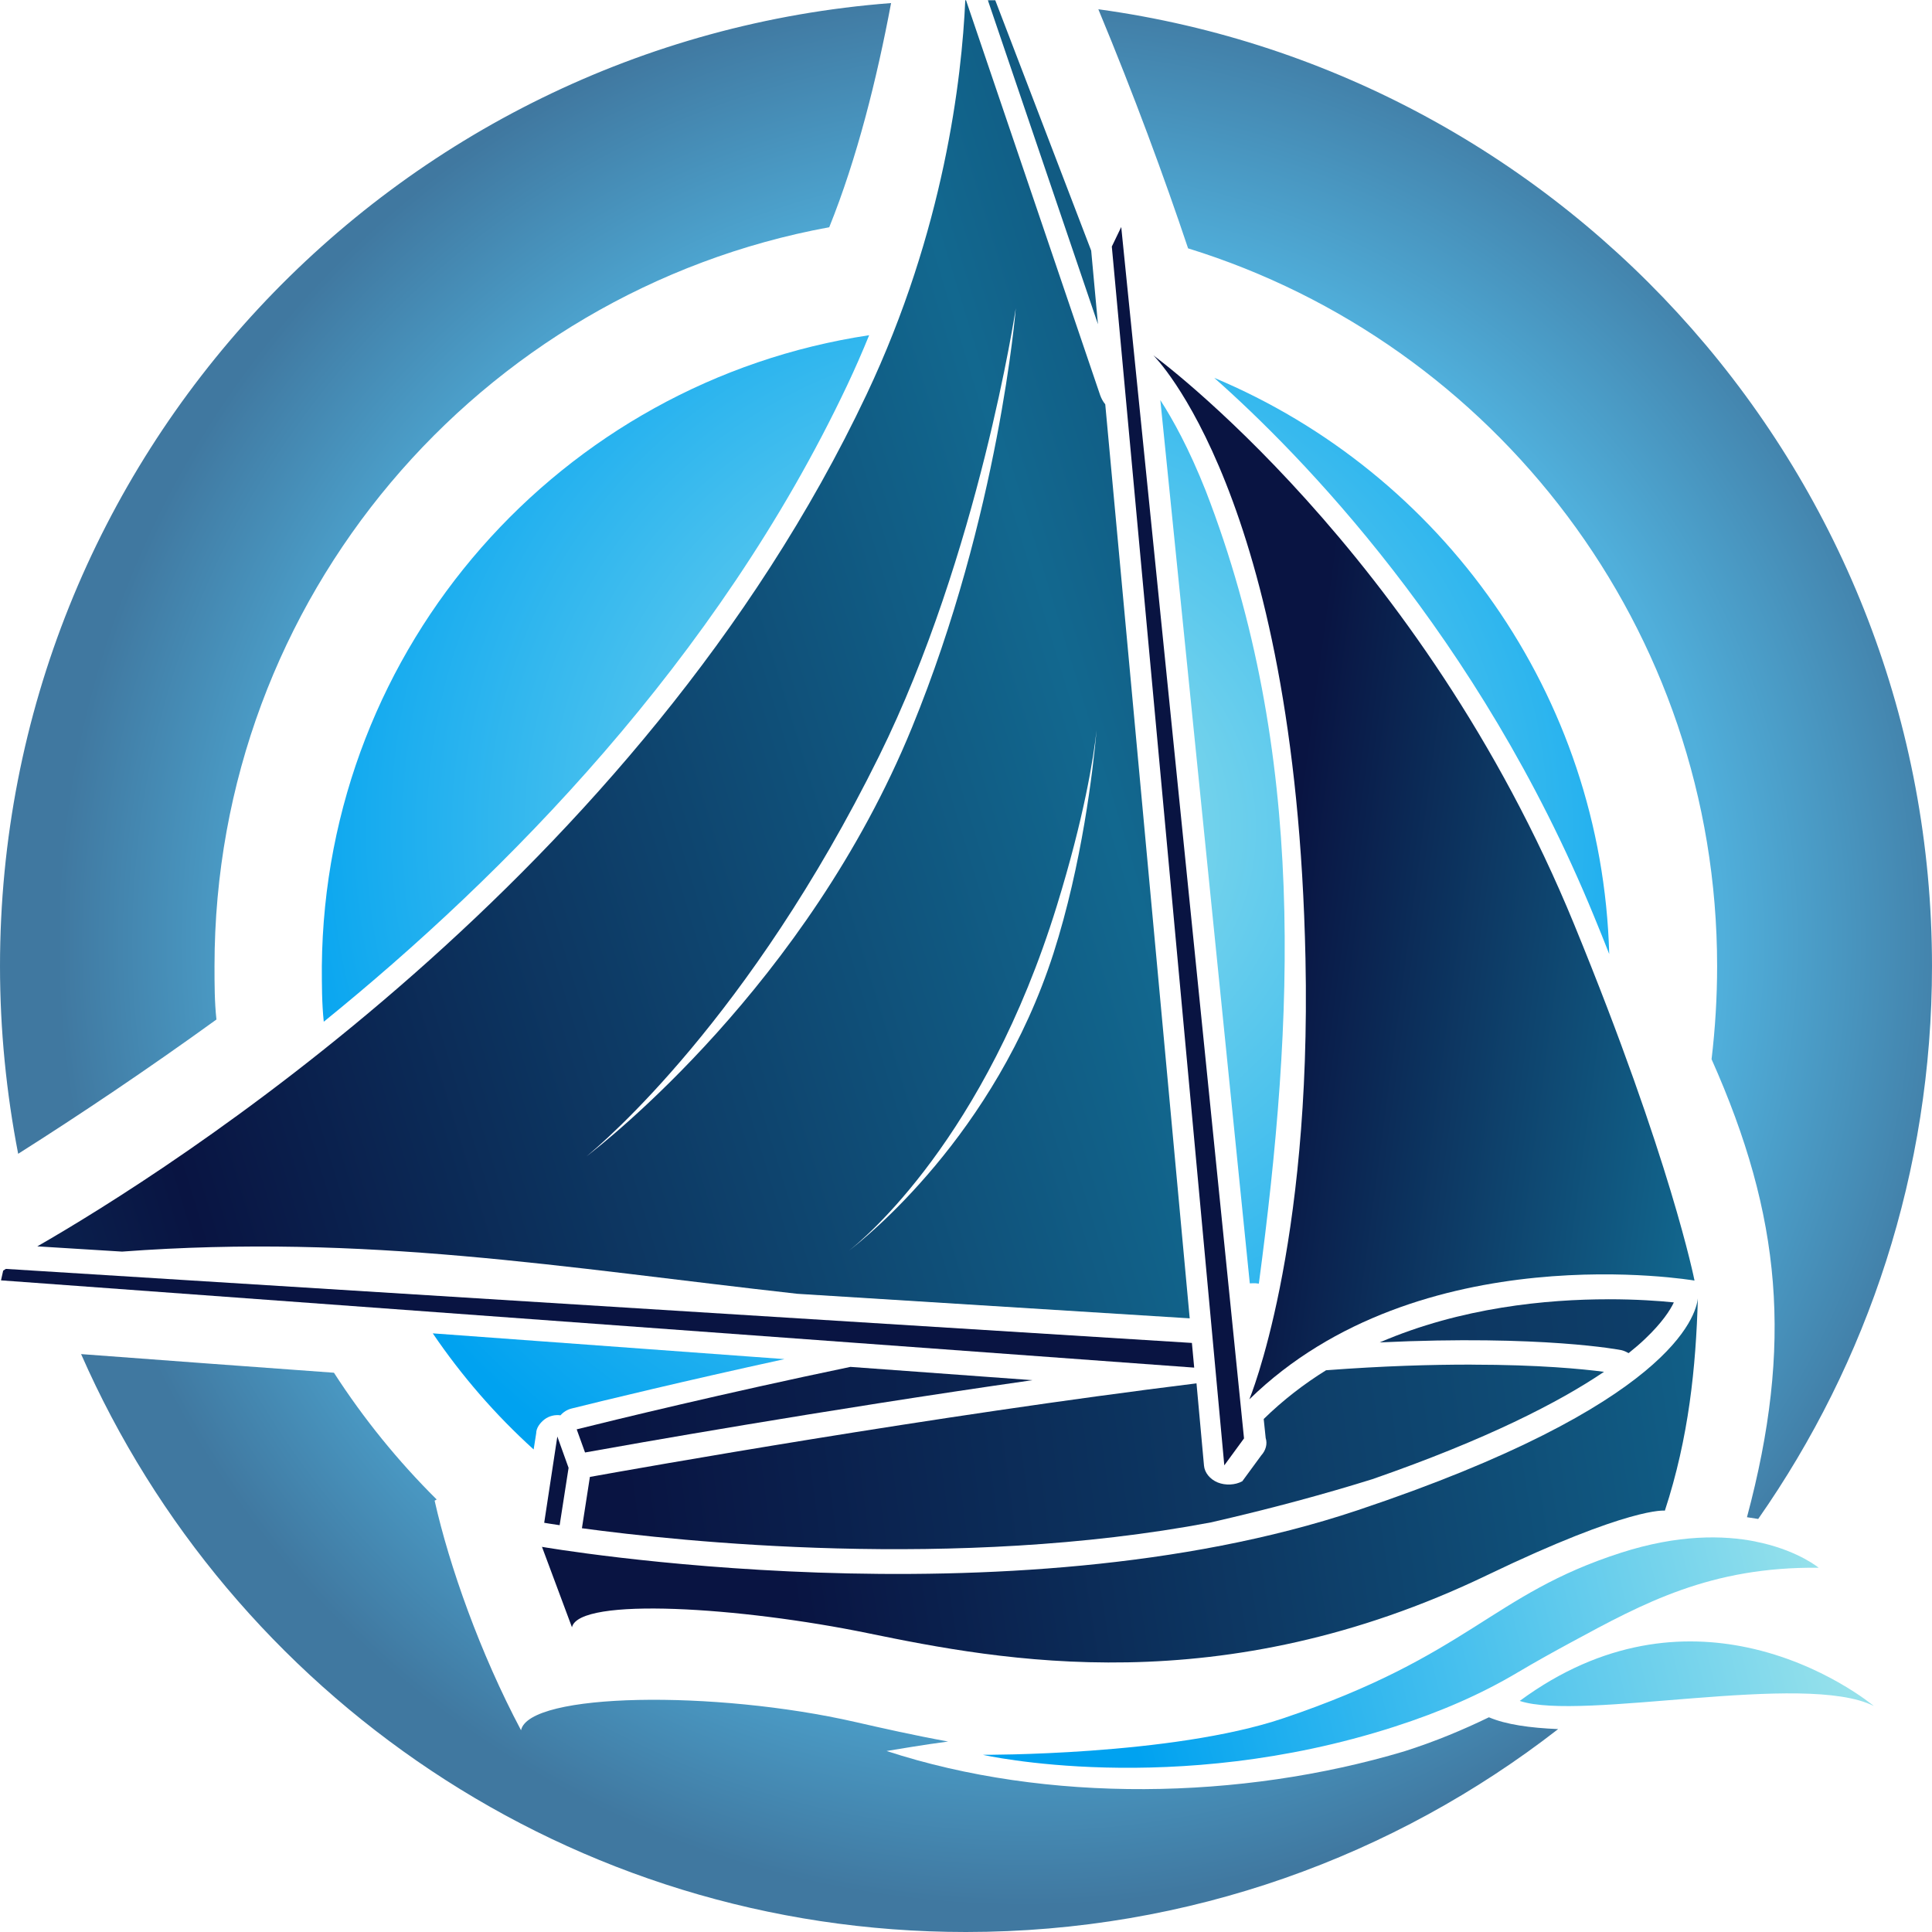 <?xml version="1.0" encoding="UTF-8" standalone="no"?>
<!-- Created with Inkscape (http://www.inkscape.org/) -->

<svg
   xmlns:dc="http://purl.org/dc/elements/1.1/"
   xmlns:cc="http://creativecommons.org/ns#"
   xmlns:rdf="http://www.w3.org/1999/02/22-rdf-syntax-ns#"
   xmlns:svg="http://www.w3.org/2000/svg"
   xmlns="http://www.w3.org/2000/svg"
   xmlns:xlink="http://www.w3.org/1999/xlink"
   version="1.1"
   width="600"
   height="600"
   id="svg140436">
  <defs
     id="defs140438">
    <linearGradient
       x1="849.616"
       y1="739.59"
       x2="529.338"
       y2="817.937"
       id="linearGradient37310"
       xlink:href="#linearGradient37027"
       gradientUnits="userSpaceOnUse"
       gradientTransform="matrix(0.667,0,0,0.667,35.714,168.076)" />
    <linearGradient
       id="linearGradient37027">
      <stop
         id="stop37029"
         style="stop-color:#67b0d4;stop-opacity:1"
         offset="0" />
      <stop
         id="stop37031"
         style="stop-color:#00405f;stop-opacity:1"
         offset="1" />
    </linearGradient>
    <linearGradient
       x1="292.604"
       y1="702.945"
       x2="921.412"
       y2="620.332"
       id="linearGradient37374"
       xlink:href="#linearGradient37352"
       gradientUnits="userSpaceOnUse"
       gradientTransform="matrix(0.667,0,0,0.667,35.714,168.076)" />
    <linearGradient
       id="linearGradient37352">
      <stop
         id="stop37354"
         style="stop-color:#690707;stop-opacity:1"
         offset="0" />
      <stop
         id="stop37356"
         style="stop-color:#f45c5c;stop-opacity:1"
         offset="1" />
    </linearGradient>
    <linearGradient
       x1="268.688"
       y1="640.906"
       x2="1254.111"
       y2="539.826"
       id="linearGradient37391"
       xlink:href="#linearGradient37352"
       gradientUnits="userSpaceOnUse"
       gradientTransform="matrix(0.667,0,0,0.667,35.714,168.076)" />
    <linearGradient
       id="linearGradient140463">
      <stop
         id="stop140465"
         style="stop-color:#690707;stop-opacity:1"
         offset="0" />
      <stop
         id="stop140467"
         style="stop-color:#f45c5c;stop-opacity:1"
         offset="1" />
    </linearGradient>
    <linearGradient
       x1="371.546"
       y1="760.576"
       x2="853.734"
       y2="684.766"
       id="linearGradient37382"
       xlink:href="#linearGradient37352"
       gradientUnits="userSpaceOnUse"
       gradientTransform="matrix(0.667,0,0,0.667,35.714,168.076)" />
    <linearGradient
       id="linearGradient140470">
      <stop
         id="stop140472"
         style="stop-color:#690707;stop-opacity:1"
         offset="0" />
      <stop
         id="stop140474"
         style="stop-color:#f45c5c;stop-opacity:1"
         offset="1" />
    </linearGradient>
    <linearGradient
       x1="598.106"
       y1="422.263"
       x2="808.435"
       y2="450.449"
       id="linearGradient37366"
       xlink:href="#linearGradient37352"
       gradientUnits="userSpaceOnUse"
       gradientTransform="matrix(0.667,0,0,0.667,35.714,168.076)" />
    <linearGradient
       id="linearGradient140477">
      <stop
         id="stop140479"
         style="stop-color:#690707;stop-opacity:1"
         offset="0" />
      <stop
         id="stop140481"
         style="stop-color:#f45c5c;stop-opacity:1"
         offset="1" />
    </linearGradient>
    <linearGradient
       x1="75.69"
       y1="519.898"
       x2="519.292"
       y2="384.801"
       id="linearGradient37358"
       xlink:href="#linearGradient37352"
       gradientUnits="userSpaceOnUse"
       gradientTransform="matrix(0.667,0,0,0.667,35.714,168.076)"
       spreadMethod="reflect" />
    <linearGradient
       id="linearGradient140484">
      <stop
         id="stop140486"
         style="stop-color:#690707;stop-opacity:1"
         offset="0" />
      <stop
         id="stop140488"
         style="stop-color:#f45c5c;stop-opacity:1"
         offset="1" />
    </linearGradient>
    <radialGradient
       cx="474.579"
       cy="380.685"
       r="299.912"
       fx="474.579"
       fy="380.685"
       id="radialGradient37033"
       xlink:href="#linearGradient37027"
       gradientUnits="userSpaceOnUse"
       gradientTransform="matrix(0.795,0.003,-0.003,0.788,-24.252,123.909)" />
    <linearGradient
       id="linearGradient140491">
      <stop
         id="stop140493"
         style="stop-color:#67b0d4;stop-opacity:1"
         offset="0" />
      <stop
         id="stop140495"
         style="stop-color:#00405f;stop-opacity:1"
         offset="1" />
    </linearGradient>
    <radialGradient
       cx="476.575"
       cy="438.182"
       r="450"
       fx="476.575"
       fy="438.182"
       id="radialGradient37318"
       xlink:href="#linearGradient37312"
       gradientUnits="userSpaceOnUse"
       gradientTransform="matrix(1,0,0,0.999,0,0.657)" />
    <linearGradient
       id="linearGradient37312">
      <stop
         id="stop37314"
         style="stop-color:#6dabce;stop-opacity:1"
         offset="0" />
      <stop
         id="stop37320"
         style="stop-color:#81b774;stop-opacity:1"
         offset="0.723" />
      <stop
         id="stop37316"
         style="stop-color:#356951;stop-opacity:1"
         offset="1" />
    </linearGradient>
    <radialGradient
       cx="476.575"
       cy="438.182"
       r="450"
       fx="476.575"
       fy="438.182"
       id="radialGradient140514"
       xlink:href="#linearGradient37312"
       gradientUnits="userSpaceOnUse"
       gradientTransform="matrix(0.667,0,0,0.666,35.714,168.515)" />
    <linearGradient
       x1="849.616"
       y1="739.59"
       x2="529.338"
       y2="817.937"
       id="linearGradient37310-5-4-8-2"
       xlink:href="#linearGradient37027-7-5-6-3"
       gradientUnits="userSpaceOnUse"
       gradientTransform="matrix(0.667,0,0,0.667,35.714,168.152)" />
    <linearGradient
       id="linearGradient37027-7-5-6-3">
      <stop
         id="stop37029-1-7-3-5"
         style="stop-color:#96e1eb;stop-opacity:1"
         offset="0" />
      <stop
         id="stop37031-9-8-5-3"
         style="stop-color:#00a2f0;stop-opacity:1"
         offset="1" />
    </linearGradient>
    <linearGradient
       x1="292.604"
       y1="702.945"
       x2="921.412"
       y2="620.332"
       id="linearGradient37374-9-7-6-7"
       xlink:href="#linearGradient37352-0-9-2-8"
       gradientUnits="userSpaceOnUse"
       gradientTransform="matrix(0.667,0,0,0.667,35.714,168.152)" />
    <linearGradient
       id="linearGradient37352-0-9-2-8">
      <stop
         id="stop37354-9-8-6-4"
         style="stop-color:#091442;stop-opacity:1"
         offset="0" />
      <stop
         id="stop37356-6-8-6-6"
         style="stop-color:#12688f;stop-opacity:1"
         offset="1" />
    </linearGradient>
    <linearGradient
       x1="268.688"
       y1="640.906"
       x2="1254.111"
       y2="539.826"
       id="linearGradient37391-7-7-0-8"
       xlink:href="#linearGradient37352-0-9-2-8"
       gradientUnits="userSpaceOnUse"
       gradientTransform="matrix(0.667,0,0,0.667,35.714,168.152)" />
    <linearGradient
       id="linearGradient141048">
      <stop
         id="stop141050"
         style="stop-color:#091442;stop-opacity:1"
         offset="0" />
      <stop
         id="stop141052"
         style="stop-color:#12688f;stop-opacity:1"
         offset="1" />
    </linearGradient>
    <linearGradient
       x1="371.546"
       y1="760.576"
       x2="853.734"
       y2="684.766"
       id="linearGradient37382-5-7-6-3"
       xlink:href="#linearGradient37352-0-9-2-8"
       gradientUnits="userSpaceOnUse"
       gradientTransform="matrix(0.667,0,0,0.667,35.714,168.152)" />
    <linearGradient
       id="linearGradient141055">
      <stop
         id="stop141057"
         style="stop-color:#091442;stop-opacity:1"
         offset="0" />
      <stop
         id="stop141059"
         style="stop-color:#12688f;stop-opacity:1"
         offset="1" />
    </linearGradient>
    <linearGradient
       x1="598.106"
       y1="422.263"
       x2="808.435"
       y2="450.449"
       id="linearGradient37366-7-5-3-37"
       xlink:href="#linearGradient37352-0-9-2-8"
       gradientUnits="userSpaceOnUse"
       gradientTransform="matrix(0.667,0,0,0.667,35.714,168.152)" />
    <linearGradient
       id="linearGradient141062">
      <stop
         id="stop141064"
         style="stop-color:#091442;stop-opacity:1"
         offset="0" />
      <stop
         id="stop141066"
         style="stop-color:#12688f;stop-opacity:1"
         offset="1" />
    </linearGradient>
    <linearGradient
       x1="75.69"
       y1="519.898"
       x2="519.292"
       y2="384.801"
       id="linearGradient37358-5-7-7-18"
       xlink:href="#linearGradient37352-0-9-2-8"
       gradientUnits="userSpaceOnUse"
       gradientTransform="matrix(0.667,0,0,0.667,35.714,168.152)"
       spreadMethod="reflect" />
    <linearGradient
       id="linearGradient141069">
      <stop
         id="stop141071"
         style="stop-color:#091442;stop-opacity:1"
         offset="0" />
      <stop
         id="stop141073"
         style="stop-color:#12688f;stop-opacity:1"
         offset="1" />
    </linearGradient>
    <radialGradient
       cx="474.579"
       cy="380.685"
       r="299.912"
       fx="474.579"
       fy="380.685"
       id="radialGradient37033-3-4-3-8"
       xlink:href="#linearGradient37027-7-5-6-3"
       gradientUnits="userSpaceOnUse"
       gradientTransform="matrix(0.795,0.003,-0.003,0.788,-24.243,123.99)" />
    <linearGradient
       id="linearGradient141076">
      <stop
         id="stop141078"
         style="stop-color:#96e1eb;stop-opacity:1"
         offset="0" />
      <stop
         id="stop141080"
         style="stop-color:#00a2f0;stop-opacity:1"
         offset="1" />
    </linearGradient>
    <radialGradient
       cx="476.575"
       cy="438.182"
       r="450"
       fx="476.575"
       fy="438.182"
       id="radialGradient137080"
       xlink:href="#linearGradient37312-0-6-6-4"
       gradientUnits="userSpaceOnUse"
       gradientTransform="matrix(0.123,0,0,0.123,1068.239,70.167)" />
    <linearGradient
       id="linearGradient37312-0-6-6-4">
      <stop
         id="stop37314-3-5-1-6"
         style="stop-color:#6dabce;stop-opacity:1"
         offset="0" />
      <stop
         id="stop37320-2-1-5-7"
         style="stop-color:#50afdb;stop-opacity:1"
         offset="0.723" />
      <stop
         id="stop37316-6-9-9-9"
         style="stop-color:#4078a0;stop-opacity:1"
         offset="1" />
    </linearGradient>
    <radialGradient
       cx="476.575"
       cy="438.182"
       r="450"
       fx="476.575"
       fy="438.182"
       id="radialGradient141099"
       xlink:href="#linearGradient37312-0-6-6-4"
       gradientUnits="userSpaceOnUse"
       gradientTransform="matrix(0.667,0,0,0.666,35.714,168.59)" />
  </defs>
  <g
     transform="translate(-35.714,-168.076)"
     id="layer1">
    <path
       d="m 312.487,169.027 c -154.826,11.834 -276.772,141.224 -276.772,299.087 0,19.943 1.987,39.43 5.64,58.284 19.389,-12.279 40.165,-26.23 61.577,-41.703 -0.6,-5.477 -0.6,-11.007 -0.6,-16.581 0,-114.376 82.298,-209.536 190.912,-229.471 8.622,-21.373 14.806,-46.142 19.202,-69.616 z m 64.333,1.939 c 11.073,26.625 20.378,51.894 27.866,74.24 95.164,29.424 164.295,118.083 164.295,222.909 0,9.79 -0.6,19.441 -1.725,28.913 21.765,48.8 25.327,88.657 10.994,142.233 1.201,0.188 2.326,0.375 3.488,0.54 34.015,-48.641 53.975,-107.832 53.975,-171.687 0,-151.708 -112.623,-277.097 -258.819,-297.15 z M 60.898,588.599 C 107.303,694.271 212.864,768.076 335.677,768.076 c 69.328,0 133.139,-23.521 183.934,-63.013 -8.741,-0.375 -16.146,-1.391 -21.498,-3.668 -7.997,3.876 -16.631,7.509 -26.31,10.582 -50.694,15.121 -110.872,16.192 -160.749,-0.113 4.26,-0.66 10.632,-1.83 19.103,-2.94 -10.613,-1.931 -20.248,-4.109 -28.809,-6.062 -43.648,-9.962 -101.356,-9.164 -103.823,2.561 -12.765,-24.024 -22.294,-51.129 -26.828,-71.283 0,-0.113 0.6,-0.225 0.6,-0.42 -11.979,-11.895 -22.682,-25.075 -31.87,-39.328 -25.908,-1.86 -52.277,-3.839 -78.552,-5.789 z"
       id="path36215-9-3-0-3"
       style="fill:url(#radialGradient141099);fill-opacity:1;fill-rule:evenodd;stroke:none;display:inline" />
    <path
       d="m 305.637,272.18 c -95.46,14.355 -169.059,96.29 -169.974,195.912 0,5.825 0,11.588 0.6,17.29 56,-45.388 122.118,-112.171 162.542,-197.642 2.475,-5.237 4.74,-10.425 6.832,-15.56 z m 107.151,13.227 c 26.453,23.404 82.13,79.862 117.948,167.188 1.688,4.037 3.226,7.948 4.737,11.769 -2.213,-80.633 -52.157,-149.417 -122.697,-178.957 z m -16.723,6.916 27.786,274.319 c 0,0 0,0 0,0 0.6,-0.033 0.9,-0.033 0.825,-0.033 0.675,-0.038 1.312,8.6e-4 1.987,0.113 10.92,-82.046 15.082,-164.665 -16.494,-246.219 -5.22,-13.174 -10.268,-22.246 -14.122,-28.205 z M 170.117,582.161 c 8.985,13.236 19.503,25.347 31.327,36.058 l 0.788,-5.021 c 0,-1.718 1.275,-3.319 2.626,-4.349 1.386,-1.031 3.225,-1.489 4.92,-1.23 0.9,-1.031 2.098,-1.774 3.41,-2.107 9.75,-2.43 35.295,-8.628 66.16,-15.353 z"
       id="path3150-9-3-0-2"
       style="fill:url(#radialGradient37033-3-4-3-8);fill-opacity:1;fill-rule:nonzero;stroke:none;display:inline" />
    <path
       d="m 335.489,168.152 c -1.087,24.231 -6.495,71.342 -30.661,122.443 C 233.965,440.418 86.529,532.617 47.298,555.144 l 26.323,1.628 c 75.826,-5.633 136.756,4.973 209.704,13.102 l 121.864,7.624 -26.228,-283.859 c -0.675,-0.81 -1.201,-1.777 -1.575,-2.812 l -41.661,-122.672 0,0 z m 15.683,95.654 c 0,0 -5.1,63.951 -32.265,130.275 -32.664,79.762 -95.351,128.771 -101.07,133.129 5.46,-4.481 50.631,-42.899 90.861,-124.276 31.018,-62.73 42.474,-139.128 42.474,-139.128 z m 25.101,131.005 c -1.087,12.223 -4.5,41.597 -13.392,69.324 -18.159,56.451 -58.549,88.568 -63.536,92.363 4.74,-3.709 42.271,-34.892 64.556,-107.048 8.519,-27.591 11.404,-45.889 12.371,-54.639 z"
       id="path37344-4-0-4-9"
       style="fill:url(#linearGradient37358-5-7-7-18);fill-opacity:1;stroke:none;display:inline" />
    <path
       d="m 342.509,168.152 34.183,100.612 -2.1,-22.851 -29.791,-77.761 z"
       id="path37342-7-9-3-0"
       style="fill:#115b83;fill-opacity:1;stroke:none;display:inline" />
    <path
       d="m 383.922,238.58 -2.924,6.062 34.933,378.515 6.124,-8.375 z"
       id="path37340-9-0-9-39"
       style="fill:#091442;fill-opacity:1;stroke:none;display:inline" />
    <path
       d="m 393.916,278.45 c 0,0 44.185,43.209 47.225,187.268 1.913,90.514 -17.434,136.941 -17.434,136.941 52.806,-51.557 138.253,-36.891 138.253,-36.891 0,0 -7.288,-37.261 -37.393,-110.653 C 476.956,339.035 393.916,278.45 393.916,278.45 z"
       id="path37336-4-9-5-6"
       style="fill:url(#linearGradient37366-7-5-3-37);fill-opacity:1;stroke:none;display:inline" />
    <path
       d="m 37.526,562.143 -0.825,0.54 -0.675,3.019 370.555,27.101 -0.712,-7.666 z"
       id="path37332-7-6-2-8"
       style="fill:#091442;fill-opacity:1;stroke:none;display:inline" />
    <path
       d="m 563,571.309 c -0.6,5.279 -7.926,33.089 -105.778,65.825 -108.84,36.412 -253.191,11.332 -253.191,11.332 l 9.31,24.976 c 2.213,-9.527 52.509,-6.261 91.902,1.834 41.304,8.486 109.742,21.68 192.354,-18.04 44.424,-21.363 55.157,-20.018 55.157,-20.018 7.459,-22.769 9.628,-44.51 10.247,-65.908 z"
       id="path37330-4-9-5-5"
       style="fill:url(#linearGradient37382-5-7-6-3);fill-opacity:1;stroke:none;display:inline" />
    <path
       d="m 535.211,571.579 c -19.005,-3.8e-4 -45.695,2.471 -71.009,13.395 50.658,-2.404 75.01,2.392 75.01,2.392 0.824,0.188 1.574,0.54 2.287,0.934 1.913,-1.53 3.6,-2.974 5.04,-4.355 5.34,-5.063 7.86,-8.973 9.001,-11.394 -4.62,-0.48 -11.671,-0.979 -20.314,-0.979 z m -235.404,20.997 c -39.254,8.182 -73.331,16.487 -84.993,19.394 l 2.588,7.186 c 13.133,-2.362 73.67,-13.118 138.945,-22.456 l -56.556,-4.127 z"
       id="path37328-0-3-4-72"
       style="fill:url(#linearGradient37391-7-7-0-8);fill-opacity:1;stroke:none;display:inline" />
    <path
       d="m 492.657,591.869 c -12.424,-0.016 -27.435,0.42 -45.118,1.751 -6.799,4.217 -13.321,9.229 -19.354,15.124 0,0.075 0,0.113 0,0.188 l 0.6,5.747 c 0.6,1.849 0,3.881 -1.387,5.393 l -5.88,8.02 c -2.212,1.207 -5.22,1.35 -7.638,0.375 -2.4,-0.983 -4.078,-3.052 -4.258,-5.261 l -2.325,-25.518 c -82.003,10.109 -173.541,26.386 -188.387,29.059 l -2.475,15.935 c 30.326,4.109 115.863,13.212 195.326,-1.811 19.012,-4.343 35.704,-8.919 50.185,-13.435 35.444,-12.316 57.875,-23.848 71.908,-33.329 -6.743,-0.881 -20.247,-2.209 -40.953,-2.224 z"
       id="path37326-0-6-8-8"
       style="fill:url(#linearGradient37374-9-7-6-7);fill-opacity:1;stroke:none;display:inline" />
    <path
       d="m 208.798,614.199 -4.076,26.789 c 0.6,0.075 2.025,0.375 4.796,0.75 l 2.773,-17.81 z"
       id="path4203-0-9-3-2"
       style="fill:#091442;fill-opacity:1;stroke:none;display:inline" />
    <path
       d="m 581.015,646.831 c -10.128,-2.029 -24.148,-2.239 -41.882,3.461 -40.348,12.967 -46.978,31.931 -105.004,51.451 -34.501,11.609 -93.198,11.303 -93.198,11.303 0,0 58.975,13.426 127.742,-8.697 14.681,-4.721 27.124,-10.224 38.089,-16.721 5.938,-3.529 11.556,-6.628 16.907,-9.528 22.437,-12.15 43.289,-23.523 76.851,-23.144 0,0 -5.94,-4.961 -17.536,-7.683 -0.675,-0.113 -1.312,-0.3 -1.987,-0.42 z m -2.625,32.891 c -19.562,-4.14 -44.586,-2.659 -70.707,16.589 19.24,6.425 88.587,-9.232 109.971,1.583 0,0 -15.651,-13.181 -39.265,-18.174 z"
       id="path4179-0-5-6-7"
       style="fill:url(#linearGradient37310-5-4-8-2);fill-opacity:1;stroke:none;display:inline" />
  </g>
</svg>

